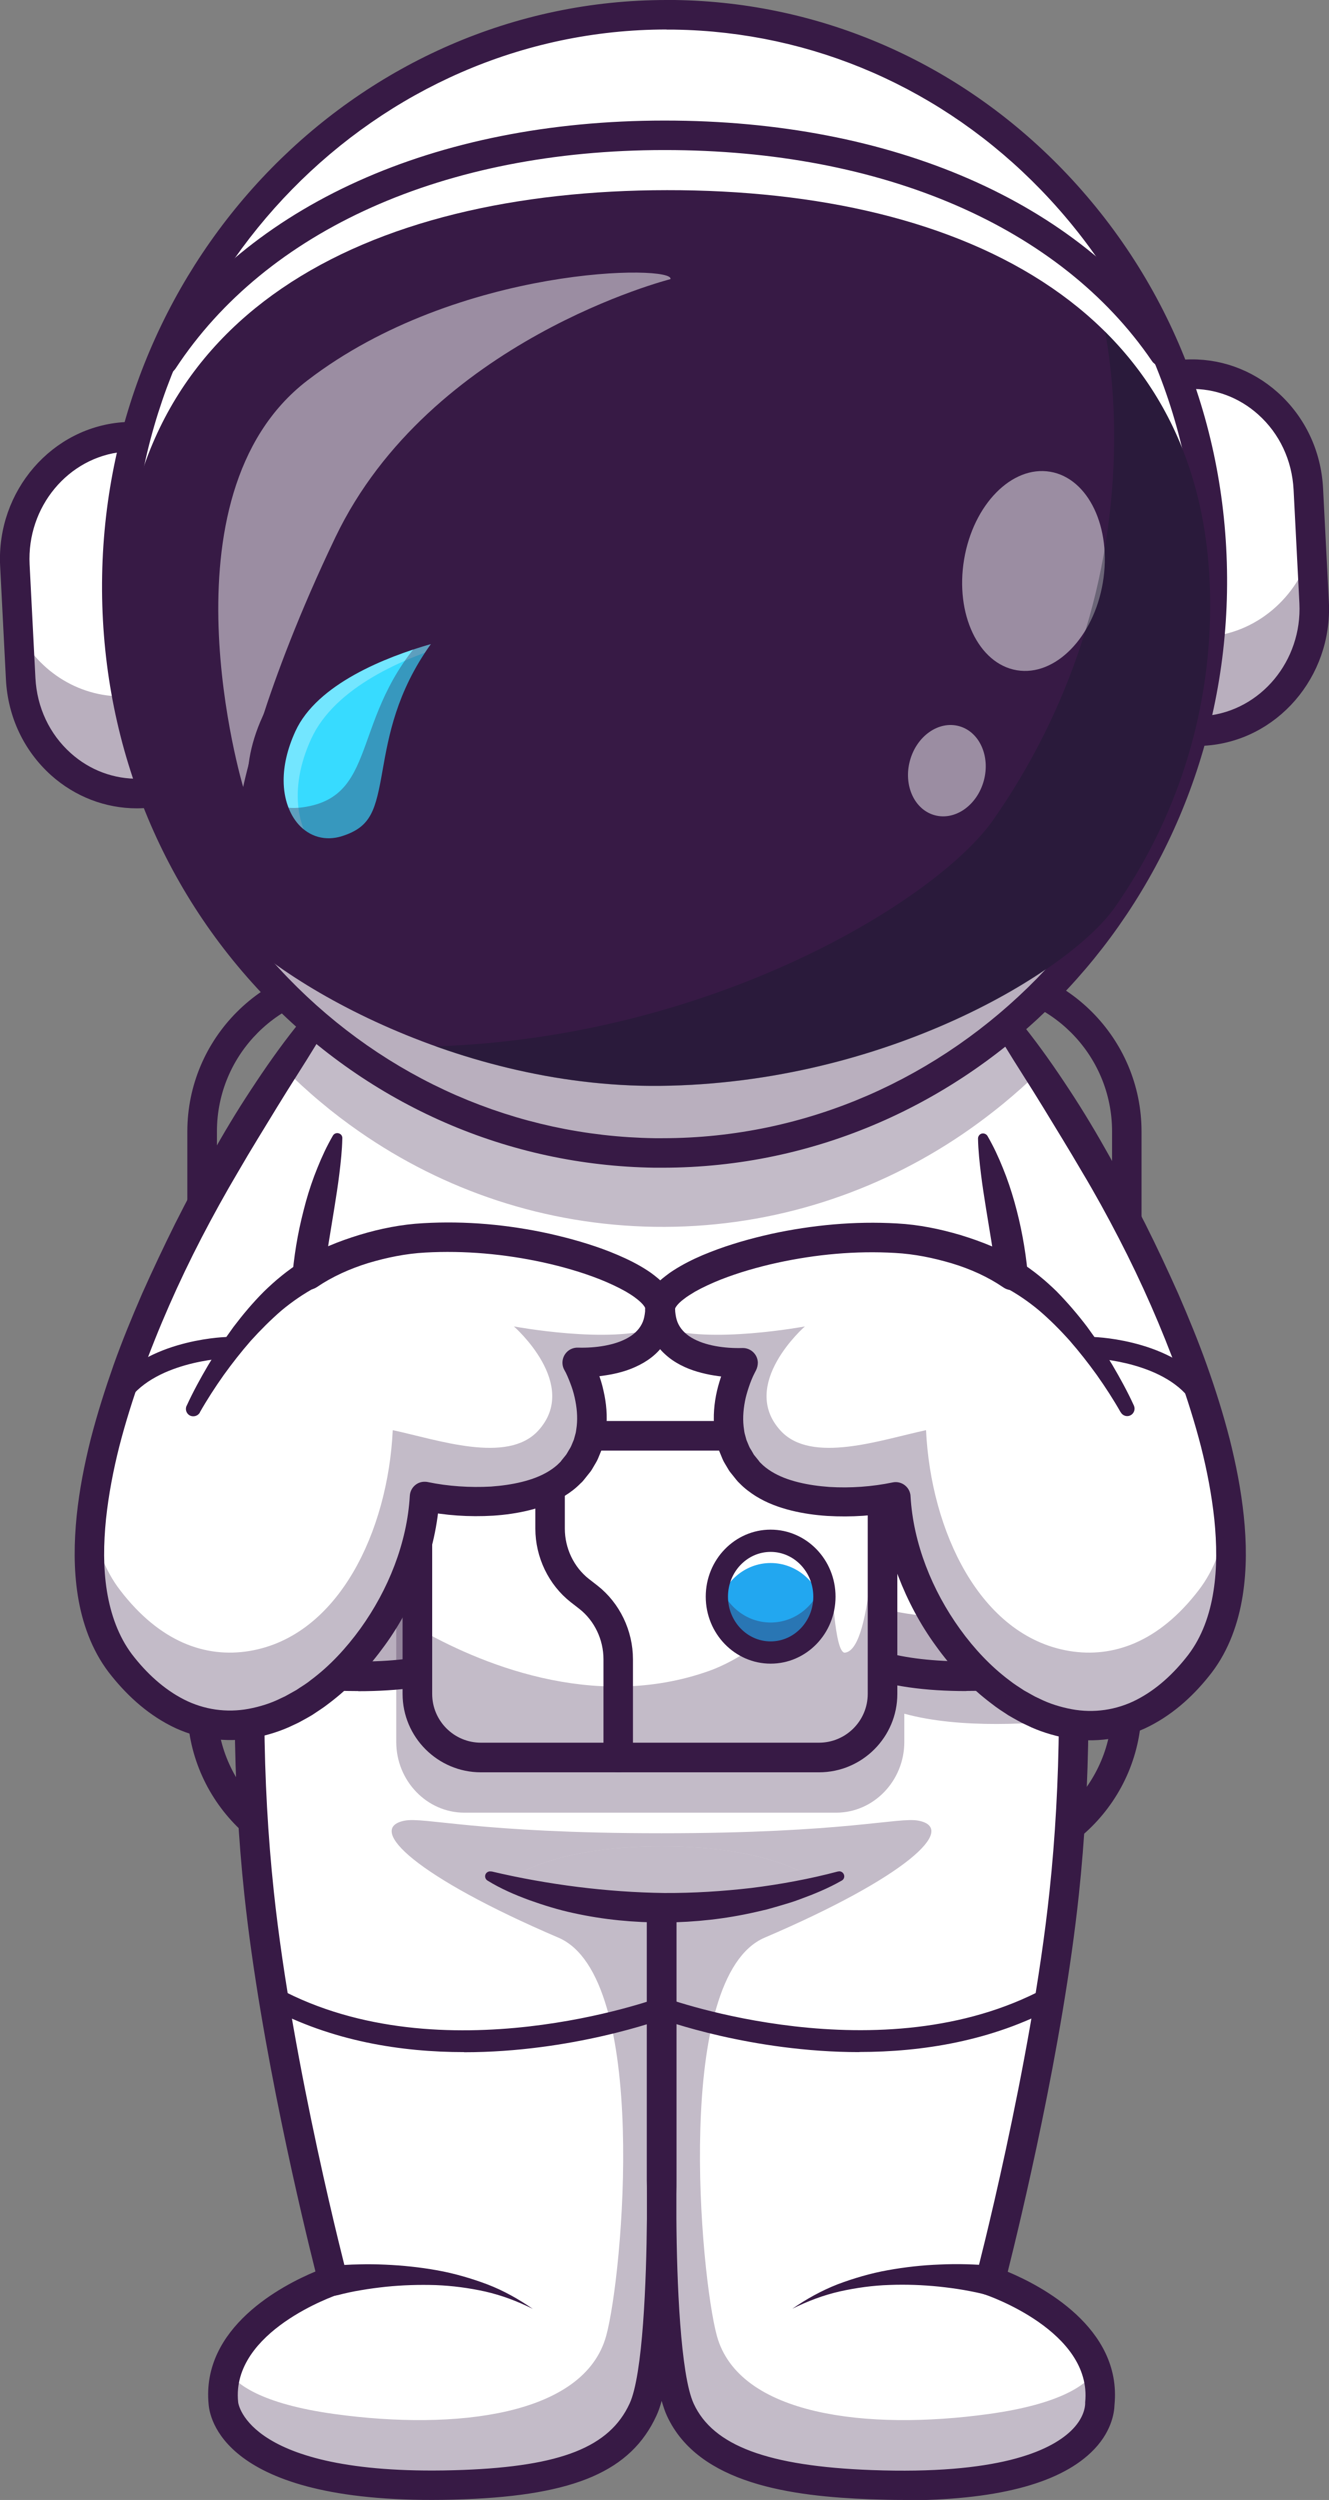 <?xml version="1.0" encoding="UTF-8"?>
<svg id="Layer_2" data-name="Layer 2" xmlns="http://www.w3.org/2000/svg" viewBox="0 0 102.8 193.26">
  <rect x="0" y="0" width="102.8" height="193.26" fill="#808080" stroke="none"/>
  <defs>
    <style>
      .cls-1 {
        fill: #fff;
      }

      .cls-2 {
        fill: #111a28;
      }

      .cls-3 {
        fill: #22a7f0;
      }

      .cls-4 {
        fill: #371a45;
      }

      .cls-5 {
        fill: #37dbff;
      }

      .cls-6 {
        opacity: .3;
      }

      .cls-7 {
        opacity: .35;
      }

      .cls-8 {
        opacity: .5;
      }
    </style>
  </defs>
  <g id="Layer_2-2" data-name="Layer 2">
    <g>
      <g>
        <rect class="cls-1" x="16.78" y="76.67" width="69.24" height="66.07" rx="33.03" ry="33.03"/>
        <path class="cls-4" d="m75.22,76.67c5.97,0,10.8,4.84,10.8,10.8v44.46c0,5.97-4.84,10.8-10.8,10.8H27.58c-5.97,0-10.8-4.84-10.8-10.8v-44.46c0-5.97,4.84-10.8,10.8-10.8h47.63m0-2.28H27.58c-7.22,0-13.09,5.87-13.09,13.09v44.46c0,7.22,5.87,13.09,13.09,13.09h47.63c7.22,0,13.09-5.87,13.09-13.09v-44.46c0-7.22-5.87-13.09-13.09-13.09h0Z"/>
        <path class="cls-4" d="m41.07,179.62c-.21,0-.42-.06-.61-.18-5.83-3.66-14.39-2.04-14.48-2.03-.62.12-1.22-.28-1.34-.9-.12-.62.28-1.22.9-1.34.39-.08,9.52-1.82,16.13,2.33.53.34.7,1.04.36,1.58-.22.35-.59.53-.97.53Z"/>
        <path class="cls-1" d="m85.08,185.8c-.02.17.39,6.95-17.7,6.27-7.67-.29-12.88-1.76-14.75-5.79-1.67-3.61-1.43-17.76-1.43-17.76v-22.75h-.03v22.75s.09,5.23-.22,10.14c-.2,3.17-.56,6.2-1.21,7.62-1.87,4.04-6.23,5.5-13.9,5.79-18.09.68-18.54-6.1-18.56-6.27-.09-.94.02-1.81.27-2.6,1.53-4.7,8.21-6.89,8.21-6.89,0,0-4.26-16.18-5.72-29.96-.46-4.33-.69-8.71-.73-13.06-.19-17.93,2.74-35.53,5.51-48.06.85-3.82,1.68-7.18,2.4-9.92,1.35-5.13,2.33-8.13,2.33-8.13h43.26s1.03,3.16,2.44,8.54c.71,2.7,1.51,5.95,2.32,9.64,2.76,12.53,5.67,30.1,5.48,47.97-.05,4.34-.28,8.71-.74,13.03-1.47,13.78-5.72,29.96-5.72,29.96,0,0,9.13,3.01,8.48,9.5Z"/>
        <g class="cls-6">
          <path class="cls-4" d="m85.08,185.8c-.02.17-.47,6.95-18.56,6.27-7.67-.29-12.03-1.76-13.9-5.79-.65-1.42-1.02-4.45-1.21-7.62l-.17-10.21-.29,10.21c-.2,3.17-.56,6.2-1.21,7.62-1.87,4.04-6.23,5.5-13.9,5.79-18.09.68-18.54-6.1-18.56-6.27-.09-.94.02-1.81.27-2.6.65,1.08,2.61,2.63,8.34,3.42,9.31,1.28,19.3.14,21-6.05,1.28-4.66,3.38-27.76-3.7-30.78-10.94-4.68-14.95-8.43-11.91-9.04,1.55-.31,5.62.97,19.89.97s18.34-1.28,19.89-.97c3.04.61-.97,4.36-11.91,9.04-7.07,3.02-4.97,26.12-3.7,30.78,1.7,6.19,11.69,7.33,21,6.05,5.74-.79,7.69-2.34,8.34-3.42.26.79.37,1.66.27,2.6Z"/>
        </g>
        <path class="cls-4" d="m69.85,193.26c-.81,0-1.65-.02-2.52-.05-6.05-.23-13.3-1.16-15.74-6.45-.15-.32-.28-.72-.41-1.16-.12.45-.26.84-.41,1.16-1.97,4.26-6.29,6.13-14.89,6.45-18.13.68-19.62-5.97-19.74-7.31-.6-5.99,5.73-9.25,8.26-10.3-.94-3.75-4.25-17.38-5.5-29.14-1.84-17.33-.29-37.18,4.74-60.67.13-.62.74-1.01,1.36-.88.62.13,1.01.74.88,1.36-4.98,23.25-6.52,42.86-4.7,59.95,1.44,13.54,5.65,29.63,5.69,29.79l.27,1.04-1.02.34c-.08.03-8.26,2.81-7.7,8.3,0,.08.7,5.87,17.38,5.25,7.61-.29,11.35-1.77,12.9-5.13,1.03-2.22,1.3-9.51,1.34-14.29,0-.76,0-1.42,0-1.93,0-.38,0-.73-.01-1.03v-23.91s2.28,0,2.28,0l.02,1.14v22.75c0,.31,0,.66-.01,1.05,0,.51,0,1.17,0,1.93.03,4.8.31,12.08,1.34,14.3,1.5,3.25,5.74,4.83,13.76,5.13,9.72.36,13.74-1.44,15.4-3.01,1.02-.97,1.11-1.86,1.12-2.11v-.12c.56-5.5-7.61-8.28-7.7-8.31l-1.02-.34.27-1.04c.04-.16,4.25-16.26,5.69-29.79,1.78-16.77.33-36.01-4.46-58.81-.13-.62.27-1.22.88-1.35.62-.13,1.22.27,1.35.88,4.84,23.04,6.31,42.51,4.5,59.53-1.25,11.76-4.56,25.39-5.5,29.14,2.52,1.05,8.83,4.3,8.26,10.27-.02.64-.23,2.19-1.83,3.71-2.58,2.45-7.46,3.69-14.54,3.69Z"/>
        <path class="cls-4" d="m76.38,177.42c-.56-.15-1.21-.28-1.83-.39-.63-.11-1.26-.19-1.9-.26-1.27-.13-2.56-.18-3.85-.13-1.29.04-2.57.22-3.84.5-1.27.29-2.49.75-3.67,1.34,1.08-.75,2.25-1.4,3.5-1.89,1.25-.47,2.55-.85,3.88-1.09,1.33-.24,2.67-.39,4.03-.44.68-.03,1.36-.04,2.04-.02.69.02,1.35.05,2.08.13.63.07,1.08.64,1.01,1.27-.07.63-.64,1.08-1.27,1.01-.05,0-.11-.02-.16-.03h-.03Z"/>
        <path class="cls-4" d="m25.68,175.18c.73-.08,1.39-.12,2.08-.13.68-.02,1.36-.01,2.04.02,1.35.06,2.7.2,4.03.44,1.33.24,2.63.62,3.88,1.09,1.25.48,2.42,1.14,3.5,1.89-1.18-.59-2.4-1.05-3.67-1.34-1.27-.28-2.55-.45-3.84-.5-1.29-.04-2.57,0-3.85.13-.64.07-1.27.15-1.9.26-.62.1-1.27.24-1.83.39h-.02c-.61.17-1.24-.2-1.4-.81-.16-.61.2-1.24.82-1.4.05-.01.11-.02.16-.03Z"/>
        <g>
          <path class="cls-1" d="m35.76,128.34c-4.05,1.7-10.31,1.35-14.58.81-2.56-.32-4.36-2.78-3.98-5.43h0c.34-2.42,2.39-4.18,4.74-4.06,3.99.19,9.98.29,13.77-.59"/>
          <g class="cls-7">
            <path class="cls-4" d="m35.76,128.34c-4.05,1.7-10.31,1.35-14.58.81-2.56-.32-4.36-2.77-3.98-5.43.08-.56.25-1.09.5-1.57.68,1.31,1.94,2.27,3.48,2.46,4.26.54,10.51.89,14.56-.8l.02,4.53Z"/>
          </g>
          <path class="cls-4" d="m27.71,130.73c-2.35,0-4.68-.2-6.67-.45-1.51-.19-2.86-.97-3.8-2.21-.97-1.27-1.4-2.91-1.17-4.51.43-3.02,2.98-5.18,5.93-5.04,5.87.29,10.65.09,13.46-.56.57-.13,1.99-.15,2.84,2.49.96,2.98.76,7.74-2.1,8.95-2.39,1-5.45,1.34-8.49,1.34Zm-5.98-9.93c-1.7,0-3.14,1.3-3.4,3.09-.14,1.01.11,2.01.72,2.81.57.74,1.37,1.21,2.27,1.32,6.09.76,11.06.51,13.99-.73h0c.57-.24.99-1.07,1.15-2.28.28-2.16-.33-4.21-.74-4.76-3.86.83-9.63.76-13.83.56-.05,0-.11,0-.16,0Z"/>
          <g class="cls-6">
            <path class="cls-4" d="m84.1,132.8c-4.09.51-9.83.86-14.15-.32v2.18c0,3.01-2.37,5.47-5.27,5.47h-28.76c-2.9,0-5.27-2.46-5.27-5.47v-16.22c0-3,2.37-5.47,5.27-5.47h28.76c2.32,0,4.3,1.57,5,3.74.17.55.27,1.13.27,1.73v3.66c4.09.61,9.57.51,13.38.33.05,0,.1,0,.14,0,.31,3.41.53,6.89.63,10.38Z"/>
          </g>
          <path class="cls-1" d="m66.71,128.34c4.05,1.7,10.31,1.35,14.58.81,2.56-.32,4.36-2.78,3.98-5.43h0c-.34-2.42-2.39-4.18-4.74-4.06-3.99.19-9.98.29-13.77-.59"/>
          <g class="cls-7">
            <path class="cls-4" d="m81.28,129.15c-4.27.54-10.53.89-14.58-.81l.02-4.52c4.05,1.69,10.3,1.34,14.56.8,1.53-.19,2.8-1.16,3.48-2.47.25.47.42,1,.5,1.57.38,2.65-1.42,5.11-3.98,5.43Z"/>
          </g>
          <path class="cls-4" d="m74.75,130.73c-3.04,0-6.1-.34-8.49-1.34-2.87-1.21-3.06-5.97-2.1-8.95.85-2.64,2.27-2.62,2.84-2.49,2.81.65,7.59.85,13.46.56,2.95-.14,5.5,2.02,5.93,5.04.23,1.6-.2,3.24-1.17,4.51-.94,1.23-2.29,2.02-3.8,2.21-2,.25-4.33.45-6.67.45Zm-8.01-10.49c-.41.55-1.03,2.61-.74,4.76.16,1.21.58,2.04,1.15,2.28h0c2.94,1.23,7.9,1.49,13.99.73.9-.11,1.7-.58,2.27-1.33.61-.8.87-1.79.72-2.81-.26-1.84-1.79-3.17-3.56-3.08-4.2.2-9.97.27-13.83-.56Z"/>
          <path class="cls-1" d="m68.27,116.01v14.85c0,2.76-2.17,5.01-4.82,5.01h-26.33c-2.65,0-4.82-2.25-4.82-5.01v-14.85c0-2.75,2.17-5.01,4.82-5.01h26.33c2.12,0,3.93,1.44,4.57,3.42.16.5.25,1.03.25,1.58Z"/>
          <g class="cls-6">
            <path class="cls-4" d="m68.27,116.01v14.85c0,2.76-2.17,5.01-4.82,5.01h-26.33c-2.65,0-4.82-2.25-4.82-5.01v-5c4.54,2.61,13.54,6.53,22.58,3.3,4.41-1.58,9.47-7,9.47-7,0,0,.19,5.69,1.01,5.6,2.26-.25,2.24-11.76,2.67-13.33.16.5.25,1.03.25,1.58Z"/>
          </g>
          <path class="cls-4" d="m63.35,137.01h-26.15c-3.34,0-6.06-2.72-6.06-6.06v-15.04c0-3.34,2.72-6.06,6.06-6.06h26.15c3.34,0,6.06,2.72,6.06,6.06v15.04c0,3.34-2.72,6.06-6.06,6.06Zm-26.15-24.87c-2.08,0-3.77,1.69-3.77,3.77v15.04c0,2.08,1.69,3.77,3.77,3.77h26.15c2.08,0,3.77-1.69,3.77-3.77v-15.04c0-2.08-1.69-3.77-3.77-3.77h-26.15Z"/>
          <ellipse class="cls-3" cx="59.61" cy="123.43" rx="4.16" ry="4.32"/>
          <path class="cls-1" d="m63.77,123.44c0,.29-.03.58-.08.86-.38-1.98-2.07-3.47-4.08-3.47s-3.69,1.49-4.08,3.47c-.05-.28-.08-.56-.08-.86,0-2.39,1.86-4.32,4.16-4.32s4.16,1.94,4.16,4.32Z"/>
          <g class="cls-7">
            <path class="cls-4" d="m63.77,123.43c0,2.39-1.86,4.32-4.16,4.32s-4.16-1.93-4.16-4.32c0-.4.05-.79.15-1.16.49,1.82,2.1,3.16,4.01,3.16s3.52-1.34,4.01-3.16c.1.37.15.76.15,1.16Z"/>
          </g>
          <path class="cls-4" d="m59.61,128.61c-2.77,0-5.02-2.32-5.02-5.18s2.25-5.18,5.02-5.18,5.02,2.32,5.02,5.18-2.25,5.18-5.02,5.18Zm0-8.64c-1.82,0-3.3,1.55-3.3,3.46s1.48,3.46,3.3,3.46,3.3-1.55,3.3-3.46-1.48-3.46-3.3-3.46Z"/>
          <path class="cls-4" d="m47.82,137.01c-.63,0-1.14-.51-1.14-1.14v-7.6c0-1.52-.7-2.98-1.86-3.89l-.67-.52c-1.71-1.34-2.74-3.47-2.74-5.69v-7.17c0-.63.51-1.14,1.14-1.14s1.14.51,1.14,1.14v7.17c0,1.52.7,2.98,1.86,3.89l.67.52c1.71,1.34,2.74,3.47,2.74,5.69v7.6c0,.63-.51,1.14-1.14,1.14Z"/>
        </g>
        <path class="cls-4" d="m35.9,158.64c-4.86,0-10.23-.84-15.14-3.48-.4-.21-.55-.71-.34-1.11.21-.4.71-.55,1.11-.34,12.67,6.8,29.21.81,29.37.75.43-.16.9.06,1.06.49.16.43-.06.9-.48,1.06-.44.16-7.26,2.64-15.58,2.64Z"/>
        <path class="cls-4" d="m66.47,158.64c-8.32,0-15.13-2.47-15.58-2.64-.43-.16-.64-.63-.48-1.06.16-.43.63-.64,1.06-.49.17.06,16.7,6.05,29.37-.75.4-.21.9-.06,1.11.34.21.4.06.9-.34,1.11-4.91,2.64-10.29,3.48-15.14,3.48Z"/>
        <path class="cls-1" d="m39.59,145.2s4.7,2.1,11.59,2.1,11.61-2.1,11.61-2.1c0,0-3.12-2.47-11.61-2.47s-11.59,2.47-11.59,2.47Z"/>
        <g class="cls-6">
          <path class="cls-4" d="m39.59,145.2s4.7,2.1,11.59,2.1,11.61-2.1,11.61-2.1c0,0-3.12-2.47-11.61-2.47s-11.59,2.47-11.59,2.47Z"/>
        </g>
        <path class="cls-4" d="m38.01,144.67c2.2.52,4.45.92,6.68,1.2,2.23.28,4.47.44,6.71.47,2.24.01,4.49-.13,6.73-.39,2.23-.28,4.48-.69,6.67-1.27h.02c.2-.06.41.06.47.27.05.17-.03.35-.18.43-1.05.6-2.13,1.04-3.25,1.45-.55.21-1.12.37-1.69.54l-.85.24-.86.2c-2.31.53-4.68.79-7.05.81-2.37.01-4.75-.22-7.06-.73-1.16-.25-2.29-.6-3.41-1-1.11-.41-2.19-.87-3.23-1.51-.18-.11-.24-.35-.13-.53.09-.14.26-.21.41-.17h.02Z"/>
        <path class="cls-1" d="m92.85,128.58c-3.01,3.93-6.47,5.2-9.79,4.73-7-1-13.4-9.75-13.78-17.63-3.47.74-8.98.68-11.37-1.92-3.29-3.57-.43-8.43-.43-8.43,0,0-6.41.4-6.41-4.19,0-2.52,9.72-6.06,18.63-5.4,2.09.15,5.79.94,8.58,2.78-.43-3.82-1.4-7.51-2.28-10.6,0,0-.82.07-2.12.14-5.33.31-18.78.71-18.2-2.99.73-4.61,19.25-9.78,19.25-9.78.11.14.21.27.32.41,1.73,2.22,3.45,4.62,5.12,7.13,10.71,16.14,19.2,36.98,12.48,45.74Z"/>
        <path class="cls-4" d="m75.23,75.06c2.96,2.69,5.33,5.9,7.5,9.21,2.18,3.31,4.06,6.81,5.86,10.34.89,1.77,1.73,3.57,2.54,5.38.79,1.82,1.55,3.66,2.22,5.54.67,1.88,1.27,3.78,1.77,5.73.49,1.95.88,3.93,1.09,5.95.21,2.02.24,4.09-.09,6.17-.33,2.06-1.05,4.16-2.39,5.92-1.27,1.65-2.85,3.14-4.81,4.14-1.95,1-4.29,1.34-6.44.92-1.07-.2-2.12-.53-3.07-1l-.36-.17-.35-.19c-.23-.13-.47-.26-.69-.39-.44-.29-.89-.57-1.3-.9-1.68-1.26-3.11-2.79-4.31-4.46-1.22-1.67-2.19-3.5-2.93-5.43-.74-1.93-1.2-3.98-1.33-6.08l1.38,1.06c-1.83.38-3.67.5-5.53.39-.93-.06-1.86-.19-2.79-.42-.93-.23-1.87-.57-2.74-1.11-.44-.28-.86-.59-1.24-.98-.1-.09-.19-.19-.27-.29l-.24-.3-.24-.3c-.08-.1-.14-.22-.21-.33-.13-.23-.28-.44-.38-.69l-.3-.73-.2-.76c-.06-.25-.08-.51-.12-.77-.11-1.02-.02-2.03.2-2.99.11-.48.26-.94.42-1.4.09-.23.18-.45.28-.67.1-.23.2-.43.35-.69l1.06,1.72c-.27.01-.46.01-.69,0-.22,0-.44-.01-.65-.03-.43-.03-.87-.09-1.3-.17-.87-.17-1.76-.43-2.6-.93-.42-.25-.83-.57-1.18-.95-.35-.39-.65-.85-.85-1.34-.2-.49-.3-1-.34-1.5l-.02-.37v-.05s0-.07,0-.07v-.15c.03-.1.04-.21.06-.3.05-.17.11-.36.19-.5.08-.14.15-.3.24-.41.34-.49.71-.81,1.08-1.09.37-.29.74-.52,1.12-.74.75-.43,1.52-.78,2.29-1.08,1.55-.61,3.13-1.05,4.72-1.41,3.19-.69,6.46-1,9.75-.81,1.69.09,3.33.43,4.92.9,1.59.49,3.17,1.1,4.65,2.03l-1.87,1.15c-.12-.87-.25-1.74-.39-2.61l-.43-2.63c-.14-.88-.28-1.76-.39-2.66-.11-.9-.21-1.8-.23-2.74,0-.22.17-.4.38-.4.15,0,.28.08.35.19.47.81.86,1.65,1.2,2.5.35.85.64,1.73.89,2.61.25.89.46,1.79.63,2.7.17.91.3,1.83.39,2.76v.04c.07.66-.42,1.25-1.08,1.31-.29.03-.57-.05-.79-.2-1.18-.81-2.55-1.43-3.98-1.86-1.44-.43-2.92-.73-4.4-.81-3.04-.18-6.13.11-9.12.76-1.49.33-2.97.75-4.37,1.3-.7.28-1.38.59-2,.94-.3.18-.61.37-.86.57-.26.19-.48.41-.59.58-.04.05-.04.07-.06.1-.02.03,0,.04-.02.05,0,0,0,0,0,0,0,0,0,0,0,0,0,0,0,0,0,0v.03s.01.22.01.22c.03.29.08.56.18.81.2.48.56.88,1.08,1.19,1.03.62,2.59.84,3.93.8.64-.02,1.18.48,1.2,1.12,0,.21-.05.42-.14.6-.06.12-.16.31-.24.48-.08.17-.15.36-.22.54-.13.36-.25.74-.34,1.11-.17.75-.24,1.5-.16,2.22.03.18.04.36.08.53l.14.51.2.48c.06.16.18.3.26.46.05.07.08.16.14.23l.17.21.17.21.08.11.09.09c.23.24.51.45.81.64.61.38,1.33.65,2.1.84.77.19,1.57.3,2.39.36,1.63.1,3.31-.02,4.9-.35.62-.13,1.23.27,1.36.89.01.05.02.11.02.16h0c.21,3.66,1.66,7.28,3.83,10.29,1.09,1.51,2.37,2.88,3.83,3.97.36.29.75.52,1.12.77l.59.33.29.16.3.14c.8.4,1.65.66,2.5.82,1.71.32,3.46.07,5.01-.72,1.55-.79,2.9-2.03,4.02-3.49,1.05-1.38,1.66-3.09,1.94-4.89.29-1.8.26-3.69.07-5.57-.2-1.88-.56-3.76-1.03-5.62-.48-1.86-1.06-3.7-1.71-5.52-1.32-3.63-2.88-7.19-4.67-10.64-.89-1.72-1.83-3.43-2.83-5.1-.98-1.68-2-3.33-3.01-4.99-1.01-1.66-2.08-3.28-3.09-4.95-1.02-1.66-2.04-3.32-2.97-5.08h0c-.1-.19-.03-.43.16-.53.15-.08.32-.05.44.06Z"/>
        <path class="cls-4" d="m86.68,109.17c-.55-.97-1.18-1.94-1.83-2.86-.66-.92-1.36-1.81-2.1-2.66-.75-.84-1.54-1.63-2.37-2.34-.84-.7-1.73-1.31-2.66-1.8h-.02c-.56-.31-.78-1-.48-1.56.29-.56.98-.78,1.54-.48.03.01.05.03.08.05,1.08.68,2.03,1.47,2.9,2.32.85.87,1.63,1.78,2.35,2.73.71.96,1.36,1.95,1.96,2.96.6,1.02,1.16,2.04,1.66,3.13.13.29,0,.63-.28.76-.27.13-.59.02-.74-.24v-.02Z"/>
        <path class="cls-1" d="m44.66,105.34s2.86,4.86-.43,8.43c-2.39,2.59-7.9,2.66-11.37,1.92-.37,7.79-6.64,16.44-13.56,17.59-3.39.56-6.93-.67-10.01-4.7-6.75-8.81,1.86-29.82,12.65-45.99,1.72-2.58,3.49-5.03,5.27-7.3h0s14.82,8.31,14.82,8.31l-14.26,3.87-1.64.44c-.88,3.1-1.85,6.79-2.28,10.6,2.8-1.84,6.49-2.62,8.58-2.78,8.91-.66,18.62,2.88,18.62,5.4,0,4.6-6.41,4.19-6.41,4.19Z"/>
        <g class="cls-6">
          <path class="cls-4" d="m44.66,105.34s2.86,4.86-.43,8.43c-2.39,2.59-7.9,2.66-11.37,1.92-.37,7.79-6.64,16.44-13.56,17.59-3.39.56-6.93-.67-10.01-4.7-2.13-2.78-2.73-6.77-2.22-11.43.3,2.25,1.01,4.21,2.22,5.78,3.08,4.02,6.62,5.26,10.01,4.7,6.91-1.15,10.71-9.28,11.08-17.07,3.47.74,8.85,2.64,11.24.05,3.29-3.57-1.87-8.07-1.87-8.07,0,0,7.41,1.39,11.04.09-1.22,3.02-6.14,2.71-6.14,2.71Z"/>
        </g>
        <g class="cls-6">
          <path class="cls-4" d="m57.35,105.34s-2.86,4.86.43,8.43c2.39,2.59,7.9,2.66,11.37,1.92.37,7.79,6.64,16.44,13.56,17.59,3.39.56,6.93-.67,10.01-4.7,2.13-2.78,2.73-6.77,2.22-11.43-.3,2.25-1.01,4.21-2.22,5.78-3.08,4.02-6.62,5.26-10.01,4.7-6.91-1.15-10.71-9.28-11.08-17.07-3.47.74-8.85,2.64-11.24.05-3.29-3.57,1.87-8.07,1.87-8.07,0,0-7.41,1.39-11.04.09,1.22,3.02,6.14,2.71,6.14,2.71Z"/>
        </g>
        <path class="cls-4" d="m27.51,75.53c-.93,1.76-1.95,3.42-2.97,5.08-1.01,1.67-2.08,3.29-3.09,4.95-1.01,1.66-2.04,3.31-3.01,4.99-.99,1.67-1.93,3.37-2.83,5.1-1.79,3.45-3.36,7.01-4.67,10.64-.65,1.82-1.23,3.66-1.71,5.52-.47,1.86-.83,3.74-1.03,5.62-.19,1.88-.22,3.77.07,5.57.29,1.8.9,3.51,1.94,4.89,1.12,1.46,2.47,2.7,4.02,3.49,1.55.79,3.3,1.04,5.01.72.85-.16,1.7-.42,2.5-.82l.3-.14.29-.16.59-.33c.38-.26.77-.48,1.12-.77,1.47-1.09,2.74-2.47,3.83-3.97,2.17-3.01,3.62-6.64,3.83-10.28h0c.04-.64.58-1.12,1.21-1.08.06,0,.12.01.17.02,1.59.33,3.27.44,4.9.35.82-.06,1.62-.17,2.39-.36.77-.19,1.49-.46,2.1-.84.3-.19.58-.4.81-.64l.09-.09.08-.11.17-.21.17-.21c.05-.07.09-.15.14-.23.08-.15.19-.29.26-.46l.2-.48.14-.51c.04-.17.05-.35.08-.53.08-.72.01-1.47-.16-2.22-.08-.37-.2-.75-.34-1.11-.07-.18-.14-.36-.22-.54-.07-.17-.17-.36-.24-.48-.31-.56-.1-1.27.46-1.58.19-.1.4-.15.6-.14,1.34.04,2.9-.18,3.93-.8.52-.31.88-.71,1.08-1.19.1-.24.15-.52.18-.81v-.22s.01-.03.01-.03c0,0,0,0,0,0,0,0,0,0,0,0,0,0,0,.01,0,0-.02-.02,0-.02-.02-.05-.03-.03-.02-.06-.06-.1-.11-.17-.34-.39-.59-.58-.25-.2-.55-.39-.86-.57-.62-.35-1.3-.66-2-.94-1.4-.55-2.88-.97-4.37-1.3-2.99-.65-6.09-.93-9.12-.76-1.48.08-2.96.38-4.4.81-1.43.44-2.8,1.06-3.98,1.86-.55.37-1.29.23-1.67-.31-.16-.24-.23-.52-.2-.79v-.04c.09-.93.22-1.85.39-2.76.17-.91.39-1.81.63-2.7.25-.89.54-1.76.89-2.61.34-.85.73-1.69,1.2-2.5.11-.19.35-.25.54-.14.13.07.2.21.19.35-.02.93-.12,1.84-.23,2.74-.11.9-.25,1.78-.39,2.66l-.43,2.63c-.14.87-.27,1.74-.39,2.61l-1.87-1.15c1.48-.92,3.05-1.54,4.65-2.03,1.59-.48,3.23-.81,4.92-.9,3.29-.19,6.56.11,9.75.81,1.59.36,3.17.8,4.72,1.41.77.31,1.54.65,2.29,1.08.38.22.75.45,1.12.74.37.29.74.61,1.08,1.09.09.11.16.27.24.41.08.14.13.33.19.5.02.09.03.2.05.3v.15s.02.07.02.07v.05s-.02.37-.02.37c-.04.5-.14,1.01-.34,1.5-.2.49-.49.95-.85,1.34-.35.39-.76.7-1.18.95-.85.5-1.73.77-2.6.93-.44.08-.87.14-1.3.17-.22.02-.43.03-.65.03-.23,0-.42,0-.69,0l1.06-1.72c.15.26.24.46.35.69.1.22.19.45.28.67.17.46.32.92.42,1.4.22.95.32,1.97.2,2.99-.04.26-.06.51-.12.77l-.2.76-.3.73c-.1.24-.25.46-.38.69-.07.11-.13.23-.21.33l-.24.3-.24.3c-.08.1-.16.2-.27.29-.38.39-.8.71-1.24.98-.88.54-1.82.88-2.74,1.11-.93.23-1.87.36-2.79.42-1.86.11-3.7-.01-5.53-.39l1.38-1.06c-.13,2.1-.58,4.15-1.33,6.08-.75,1.93-1.71,3.76-2.93,5.43-1.21,1.67-2.63,3.2-4.31,4.46-.41.33-.86.6-1.3.9-.23.14-.46.26-.69.39l-.35.19-.36.17c-.96.47-2,.8-3.07,1-2.15.42-4.49.08-6.44-.92-1.96-1-3.54-2.5-4.81-4.14-1.34-1.76-2.06-3.86-2.39-5.92-.33-2.08-.29-4.15-.09-6.17.21-2.02.6-4,1.09-5.95.5-1.94,1.11-3.85,1.77-5.73.67-1.88,1.43-3.72,2.22-5.54.81-1.81,1.66-3.61,2.54-5.38,1.79-3.53,3.67-7.03,5.86-10.34,2.17-3.31,4.54-6.51,7.5-9.21.16-.14.4-.13.55.03.11.12.13.3.06.44h0Z"/>
        <path class="cls-4" d="m14.44,108.67c.5-1.09,1.06-2.11,1.66-3.13.6-1.01,1.26-2,1.96-2.96.72-.95,1.49-1.87,2.35-2.73.87-.85,1.82-1.64,2.9-2.32.53-.34,1.24-.18,1.58.36.34.53.18,1.24-.36,1.58-.03.02-.05.03-.08.04h-.03c-.93.5-1.82,1.11-2.66,1.81-.83.72-1.62,1.51-2.37,2.34-.74.85-1.44,1.74-2.1,2.66-.65.92-1.28,1.89-1.83,2.86v.02c-.16.27-.51.37-.79.22-.26-.15-.36-.47-.24-.74Z"/>
        <g>
          <g>
            <path class="cls-1" d="m93.08,56.51h0c-.48.03-.88-.35-.91-.84l-1.31-25.78c-.03-.49.34-.92.82-.95h0c4.99-.29,9.26,3.67,9.52,8.86l.45,8.79c.26,5.18-3.57,9.63-8.57,9.92Z"/>
            <path class="cls-4" d="m93.03,56.71c-.26,0-.5-.09-.7-.27-.22-.2-.35-.47-.36-.77l-1.31-25.78c-.03-.61.42-1.13,1.01-1.16,2.41-.14,4.74.68,6.56,2.31,1.92,1.72,3.05,4.11,3.18,6.74l.45,8.79c.27,5.29-3.66,9.84-8.76,10.14h0s-.04,0-.06,0Zm-.83-27.58c-.17,0-.34,0-.51.02-.36.02-.64.35-.62.73l1.31,25.78c0,.19.09.36.23.49.13.12.29.17.46.16h0c4.87-.29,8.63-4.64,8.37-9.7l-.45-8.79c-.13-2.52-1.21-4.81-3.04-6.45-1.61-1.44-3.63-2.22-5.75-2.22Z"/>
          </g>
          <g class="cls-7">
            <path class="cls-4" d="m101.44,42.46l.21,4.12c.26,5.18-3.57,9.63-8.57,9.92-.48.03-.88-.35-.91-.85l-.35-6.85c.15.3.46.5.81.48l.59-.04c3.95-.23,7.17-3.06,8.22-6.79Z"/>
          </g>
          <path class="cls-4" d="m93.03,57.65c-.49,0-.95-.18-1.32-.51-.41-.36-.65-.87-.68-1.42l-1.31-25.78c-.06-1.12.79-2.08,1.89-2.14,2.66-.16,5.23.75,7.24,2.55,2.1,1.89,3.34,4.51,3.49,7.39l.45,8.79c.29,5.8-4.03,10.79-9.64,11.12h0s-.08,0-.12,0Zm-1.01-27.58l1.28,25.27c4.22-.41,7.43-4.25,7.21-8.7l-.45-8.79c-.12-2.27-1.09-4.33-2.73-5.8-1.48-1.33-3.36-2.03-5.31-1.98Z"/>
          <g>
            <path class="cls-1" d="m9.72,33.77h0c.48-.03.88.35.91.84l1.31,25.78c.03.49-.34.92-.82.95h0c-4.99.29-9.26-3.67-9.52-8.86l-.45-8.79c-.26-5.18,3.57-9.63,8.57-9.92Z"/>
            <path class="cls-4" d="m10.6,61.55c-2.22,0-4.34-.82-6.02-2.33-1.92-1.72-3.05-4.11-3.18-6.74l-.45-8.79c-.27-5.29,3.66-9.84,8.76-10.14h0c.28-.02.55.08.76.27.22.2.35.47.36.77l1.31,25.78c.03.61-.42,1.13-1.01,1.16-.18.01-.36.02-.53.02Zm-.87-27.58c-4.87.29-8.63,4.64-8.37,9.7l.45,8.79c.13,2.52,1.21,4.81,3.04,6.45,1.74,1.56,3.96,2.34,6.26,2.21.36-.02.64-.35.62-.73l-1.31-25.78c0-.19-.09-.36-.23-.49-.13-.12-.29-.17-.46-.16h0Z"/>
          </g>
          <g class="cls-7">
            <path class="cls-4" d="m11.58,53.24l.36,7.15c.03.49-.34.92-.82.95-2.62.15-5.04-.87-6.79-2.62-1.58-1.58-2.6-3.77-2.73-6.23l-.19-3.7c1.58,3.17,4.86,5.24,8.52,5.03l.91-.05c.33-.02.6-.23.74-.51Z"/>
          </g>
          <path class="cls-4" d="m10.6,62.49c-2.45,0-4.79-.9-6.65-2.56-2.1-1.89-3.34-4.51-3.49-7.39L.01,43.75c-.29-5.8,4.03-10.79,9.64-11.12.53-.03,1.04.15,1.44.5.41.36.65.87.68,1.42l1.31,25.78c.06,1.12-.79,2.08-1.89,2.14-.2.01-.39.02-.59.02Zm-1.1-27.56c-4.22.41-7.43,4.25-7.21,8.7l.45,8.79c.12,2.27,1.09,4.33,2.73,5.8,1.48,1.33,3.35,2.02,5.31,1.98l-1.28-25.27Zm.29-.02h0,0Z"/>
          <g class="cls-6">
            <path class="cls-4" d="m80.37,82.84c-.89.88-1.83,1.71-2.79,2.5-1.19.97-2.42,1.88-3.7,2.72-6.73,4.41-14.72,6.91-23.25,6.78-8.47-.13-16.31-2.82-22.85-7.37-1.02-.71-2.01-1.46-2.96-2.26-1-.83-1.95-1.71-2.87-2.62,1.72-2.58,3.49-5.03,5.27-7.3h0c1.35-5.12,2.33-8.13,2.33-8.13h43.26s1.03,3.16,2.44,8.54c1.73,2.22,3.45,4.62,5.12,7.13Z"/>
          </g>
          <g>
            <ellipse class="cls-1" cx="51.41" cy="45.14" rx="44" ry="42.37" transform="translate(3.6 94.07) rotate(-86.95)"/>
            <path class="cls-4" d="m51.24,89.34c-.21,0-.41,0-.62,0-11.07-.16-21.48-4.71-29.31-12.8-8.26-8.53-12.69-19.91-12.48-32.03C9.27,20.13,28.7.6,52.19.94c11.07.16,21.48,4.71,29.31,12.8,8.26,8.53,12.69,19.91,12.48,32.03h-.21s.21,0,.21,0c-.43,24.15-19.54,43.57-42.73,43.57Zm.32-87.99C28.59,1.35,9.67,20.58,9.25,44.51c-.21,12.01,4.18,23.28,12.36,31.74,7.75,8.01,18.06,12.51,29.02,12.67.2,0,.41,0,.61,0,22.97,0,41.9-19.23,42.32-43.16h0c.21-12.01-4.18-23.28-12.36-31.74C73.45,6.02,63.14,1.52,52.18,1.35c-.2,0-.41,0-.61,0Z"/>
          </g>
          <g class="cls-7">
            <path class="cls-4" d="m93.47,39.67c.23,1.99.34,4.03.3,6.1-.43,24.29-19.75,43.71-43.14,43.36-23.4-.35-42.01-20.33-41.59-44.62.01-.7.04-1.4.08-2.09,2.48,21.46,19.88,38.21,41.29,38.52,22.72.34,41.59-17.96,43.06-41.27Z"/>
          </g>
          <path class="cls-4" d="m51.24,90.27c-.21,0-.42,0-.63,0-11.32-.17-21.96-4.82-29.97-13.08-8.44-8.72-12.96-20.33-12.74-32.7C8.34,19.82,27.86,0,51.57,0c.21,0,.42,0,.63,0,11.32.17,21.96,4.82,29.97,13.08,8.44,8.71,12.96,20.33,12.74,32.7-.44,24.66-19.96,44.49-43.67,44.49Zm.32-87.99C29.1,2.29,10.6,21.11,10.18,44.53c-.21,11.76,4.09,22.79,12.1,31.07,7.58,7.83,17.65,12.23,28.36,12.39.2,0,.4,0,.6,0,22.46,0,40.97-18.82,41.38-42.24h0c.21-11.76-4.09-22.79-12.1-31.07-7.58-7.83-17.65-12.23-28.36-12.39-.2,0-.4,0-.6,0Z"/>
          <path class="cls-4" d="m93.61,46.89c-.03,8.61-2.74,16.6-7.37,23.22-3.47,4.96-17.68,13.65-35.2,13.83-16.24.16-30.99-8.81-34.43-13.77-4.58-6.61-7.25-14.6-7.22-23.21.07-22.78,18.95-32.24,42.21-32.26,23.26-.02,42.08,9.41,42.01,32.19Z"/>
          <g class="cls-8">
            <ellipse class="cls-1" cx="79.94" cy="44.14" rx="7.78" ry="5.44" transform="translate(23.15 115.65) rotate(-80.45)"/>
          </g>
          <g class="cls-8">
            <ellipse class="cls-1" cx="73.23" cy="59.57" rx="3.57" ry="2.96" transform="translate(-3.55 114.48) rotate(-74.69)"/>
          </g>
          <g class="cls-7">
            <path class="cls-2" d="m85.49,25.65c5.13,5.1,8.15,12.1,8.12,21.25-.03,8.61-2.74,16.6-7.36,23.22-3.47,4.96-17.68,13.65-35.2,13.83-6.19.06-12.15-1.2-17.36-3.06,21.53-.7,38.84-11.36,43.14-17.51,5.87-8.4,9.32-18.55,9.35-29.47.01-2.92-.23-5.67-.69-8.25Z"/>
          </g>
          <path class="cls-4" d="m12.63,29c-.25,0-.5-.08-.71-.24-.48-.38-.58-1.06-.23-1.55,7.48-11.36,21.94-17.88,39.68-17.89h.06c17.59,0,31.98,6.28,39.51,17.23.33.43.33,1.04-.05,1.46-.42.47-1.14.51-1.61.09l-.1-.09-.09-.12c-7.08-10.36-20.81-16.29-37.66-16.29h-.06c-16.97.01-30.75,6.17-37.79,16.89l-.06.08c-.23.29-.56.44-.9.44Z"/>
          <g class="cls-8">
            <path class="cls-1" d="m18.81,60.84s-6.73-22.47,4.97-31.43c11.69-8.97,28.48-8.94,28.08-7.83,0,0-18.59,4.69-25.91,19.94-5.64,11.77-7.14,19.32-7.14,19.32Z"/>
          </g>
        </g>
        <path class="cls-4" d="m93.05,108.99c-.28,0-.55-.14-.71-.4-2.01-3.34-7.75-3.58-7.8-3.59-.45-.02-.81-.4-.79-.85.02-.45.39-.82.85-.79.27,0,6.68.27,9.16,4.38.23.39.11.89-.28,1.13-.13.08-.28.12-.42.12Z"/>
        <path class="cls-4" d="m8.99,108.99c-.14,0-.29-.04-.42-.12-.39-.23-.51-.74-.28-1.13,2.47-4.11,8.89-4.37,9.16-4.38.45-.02.83.34.85.79.02.45-.34.83-.79.85-.09,0-5.8.25-7.8,3.59-.15.26-.43.4-.71.4Z"/>
      </g>
      <g>
        <path class="cls-5" d="m35.58,49.19c.47-.55-.02-1.39-.73-1.22-3.78.88-11.05,3.16-13.27,8-2.97,6.48.95,11.39,5.29,10.02,6.26-1.98,1.71-8.66,8.71-16.79Z"/>
        <g class="cls-6">
          <path class="cls-1" d="m24.87,66.17c-1.86-1.71-2.62-5.08-.8-9.05,1.84-4.01,7.17-6.27,11.08-7.42.14-.17.28-.35.43-.52.47-.55-.02-1.39-.73-1.23-3.78.88-11.05,3.16-13.27,8-2.5,5.45-.12,9.8,3.29,10.21Z"/>
        </g>
        <g class="cls-7">
          <path class="cls-4" d="m26.86,65.98c6.26-1.98,1.71-8.66,8.71-16.79.47-.55-.02-1.39-.73-1.23-.33.08-.68.16-1.05.26-6.96,6.57-4.16,13.32-10.37,14.19-.99.14-1.91-.02-2.7-.42.69,3.12,3.33,4.88,6.14,3.99Z"/>
        </g>
        <path class="cls-4" d="m37.16,48.69c0,.5-.18,1-.52,1.4h0c-3.2,3.72-3.78,7.01-4.3,9.91-.55,3.11-1.07,6.05-5.05,7.31-2.33.74-4.69.08-6.31-1.75-1.7-1.92-2.76-5.61-.66-10.19,2.44-5.32,9.96-7.78,14.22-8.77.9-.21,1.83.18,2.31.97.21.35.31.73.31,1.11Zm-2.63-.42s0,0,0,0h0s0,0,0,0Zm-12.59,12.05c0,1.5.49,2.66,1.13,3.39.88.99,2.11,1.33,3.38.93,2.28-.72,2.6-2.01,3.15-5.13.46-2.58,1.06-6,3.73-9.72-3.48,1-8.8,3.08-10.48,6.74-.65,1.42-.91,2.69-.91,3.79Z"/>
      </g>
    </g>
  </g>
</svg>